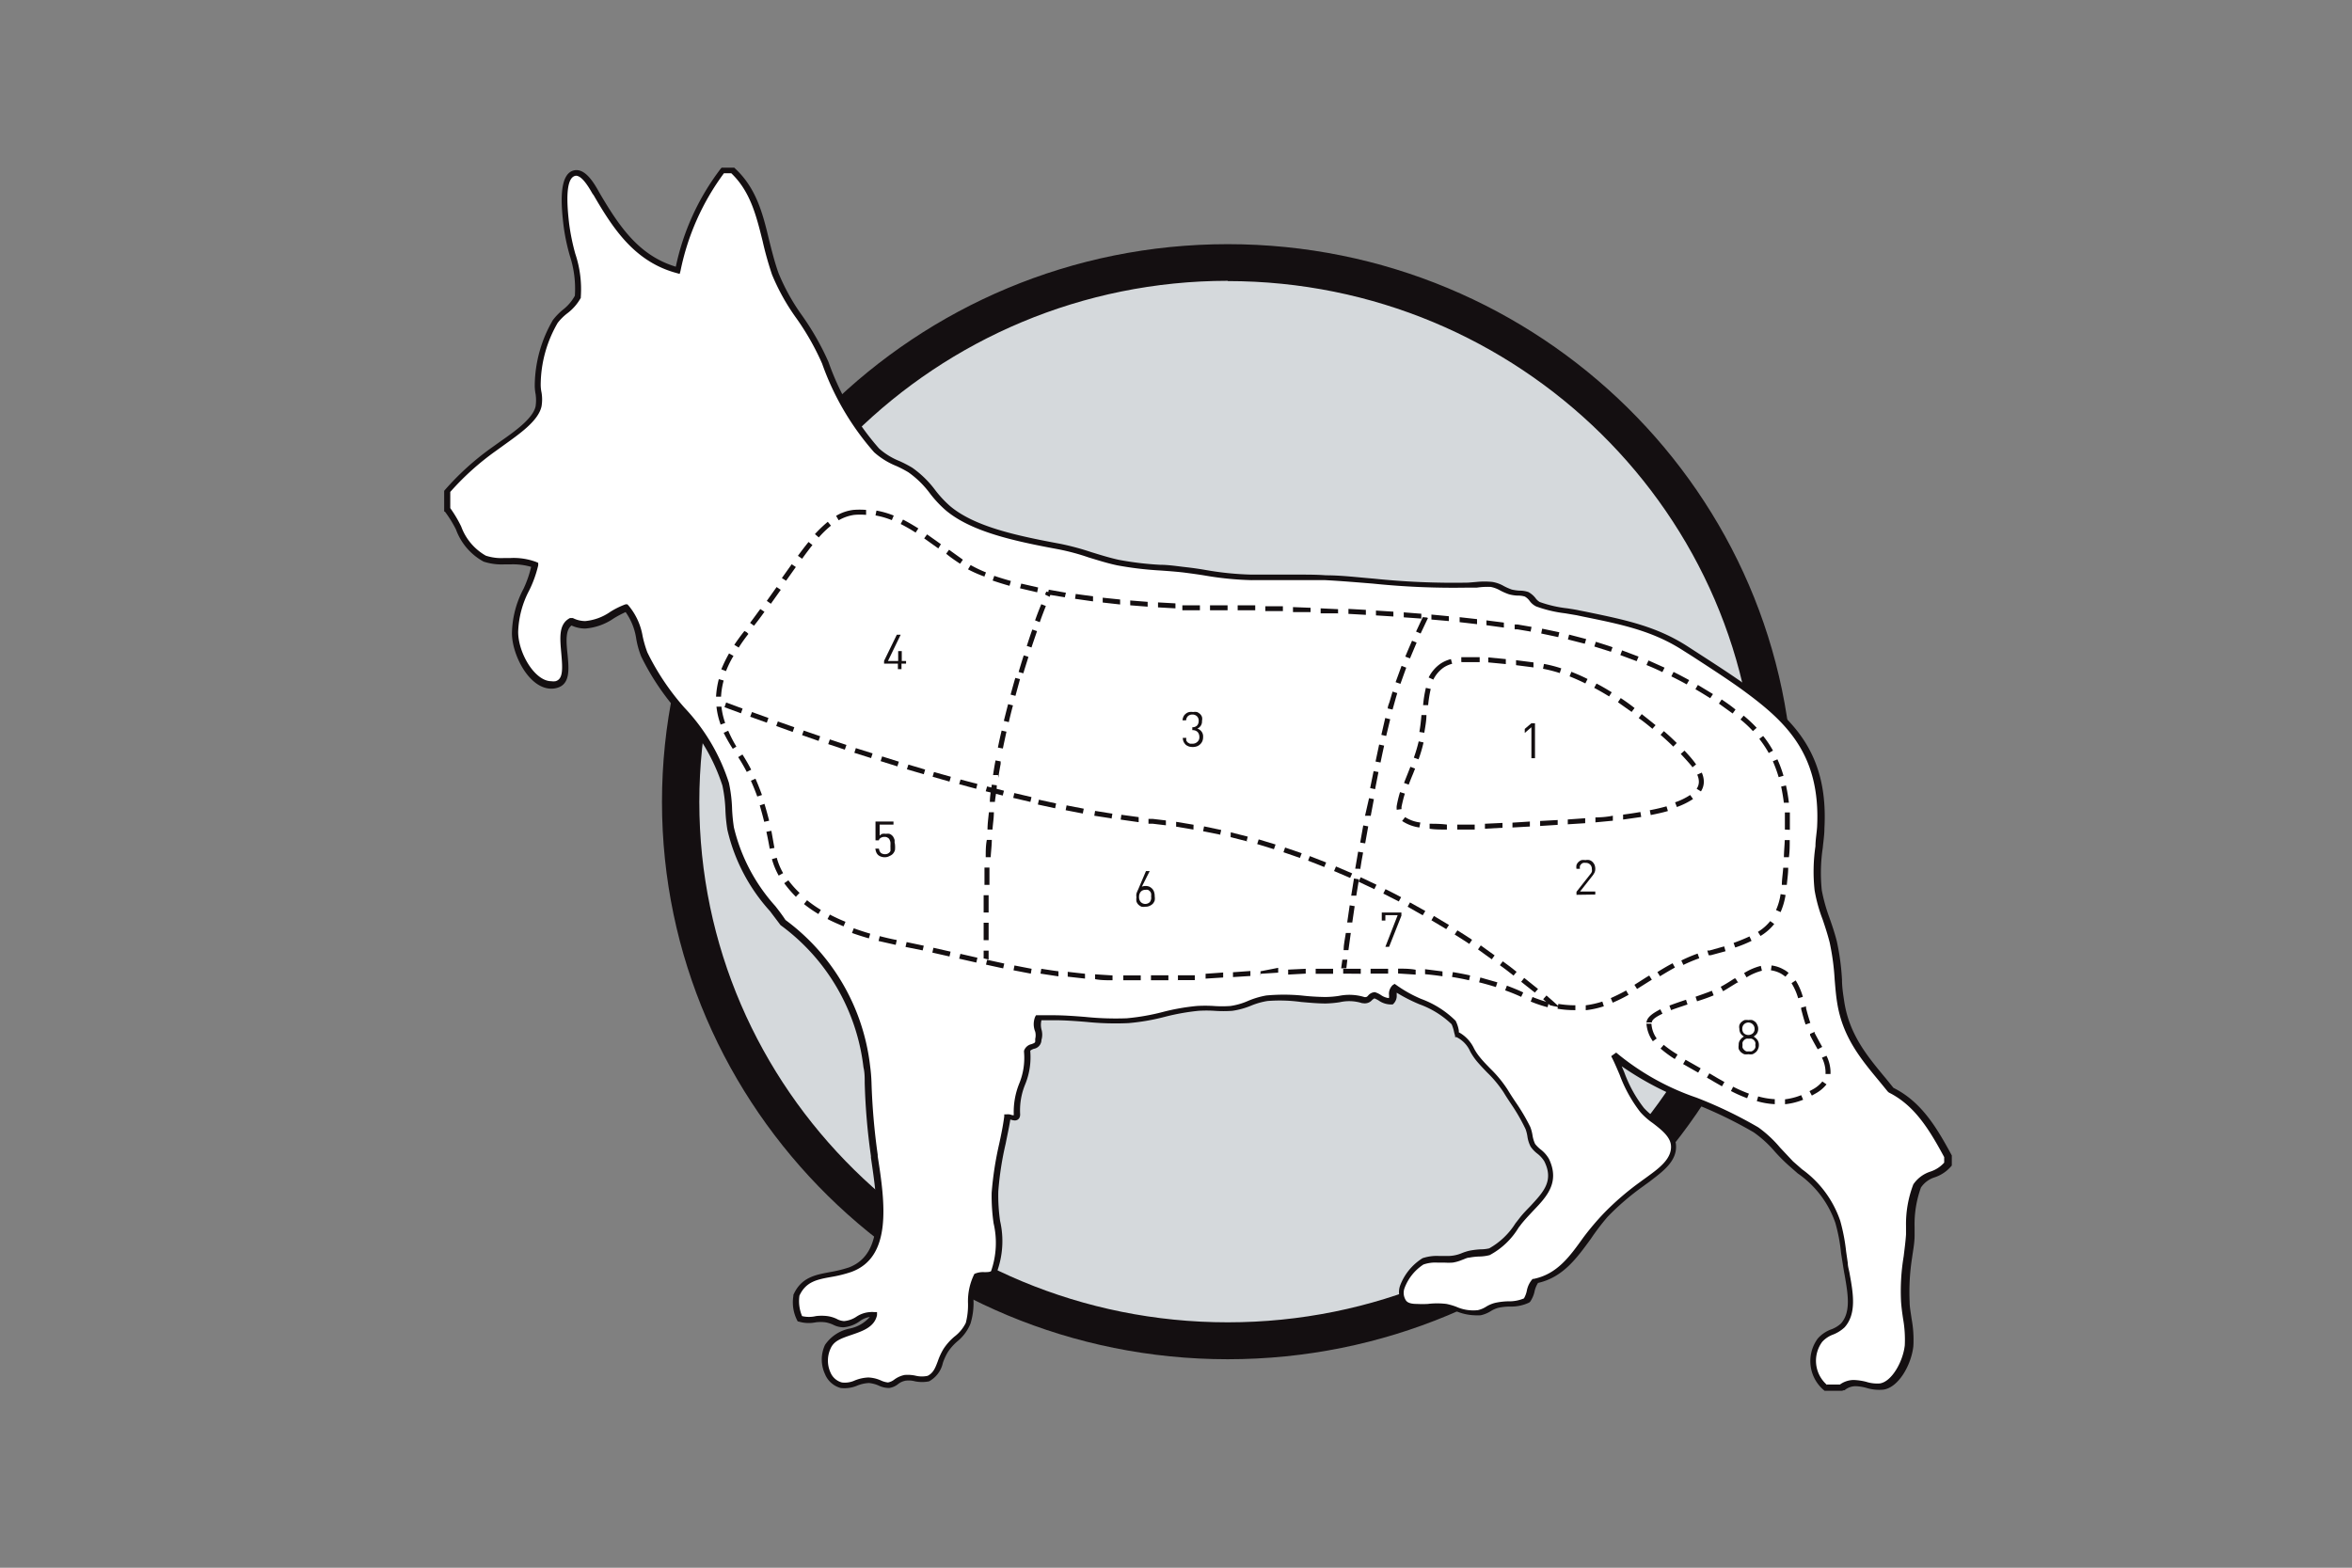 <svg id="Layer_1" data-name="Layer 1" xmlns="http://www.w3.org/2000/svg" xmlns:xlink="http://www.w3.org/1999/xlink" viewBox="0 0 170.08 113.39"><rect x="0" y="0" width="170.08" height="113.39" fill="#808080" stroke="none"/><defs><style>.cls-1{fill:none;clip-rule:evenodd;}.cls-2{fill:#d5d9dc;}.cls-2,.cls-4{fill-rule:evenodd;}.cls-3{fill:#140f11;}.cls-4{fill:#fff;}.cls-5{clip-path:url(#clip-path);}</style><clipPath id="clip-path"><path class="cls-1" d="M61.7,37.05c-2.68.34-4.47,4.55-7.73,8.7s-2,6.55-.54,8.83a17.92,17.92,0,0,1,2.44,7c.41,2.28,2.44,5.09,9.23,6.42s11.8,3.21,20.76,2.68S103.77,69,110.15,72s8.41-2,13.57-3.35,5.16-2.54,5.43-6.15.27-7.89-3.4-10.7a34.58,34.58,0,0,0-16-6.42,183.28,183.28,0,0,0-22.66-1.47c-7.06-.14-14.25-1.21-17.1-3S65,36.65,61.7,37.05Z"/></clipPath></defs><title>survival</title><path class="cls-2" d="M128.34,58c0,21.53-17.71,39-39.56,39S49.22,79.52,49.22,58,66.93,19,88.78,19,128.34,36.45,128.34,58Z"/><path class="cls-3" d="M88.78,98.31C66.22,98.31,47.87,80.22,47.87,58S66.22,17.66,88.78,17.66,129.69,35.75,129.69,58,111.34,98.31,88.78,98.31Zm0-78C67.71,20.33,50.57,37.22,50.57,58S67.71,95.64,88.78,95.64,127,78.75,127,58,109.85,20.33,88.78,20.33Z"/><path class="cls-4" d="M52.25,12.35H53c2.11,2,2.13,4.84,3.08,7.49.75,2.1,2.65,4,3.62,6.42a18.86,18.86,0,0,0,3.7,6.33A12.8,12.8,0,0,0,65.82,34c1.17.75,1.74,2,2.71,2.76,1.85,1.54,5,2.2,8,2.77,1.44.26,2.78.85,4.26,1.16s3.23.33,4.88.53a38.09,38.09,0,0,0,4.89.54c1.75,0,3.45-.1,5.24,0,3.43.17,6.9.67,10.32.53a14.92,14.92,0,0,1,1.72-.09,9.09,9.09,0,0,1,1.36.54c.38.12.9.06,1.17.18s.51.58.81.71a15.18,15.18,0,0,0,2.9.62c3.1.64,5.42,1.06,7.78,2.59,1.34.87,2.81,1.79,4.16,2.76,3,2.18,5.9,4.54,5.61,10.17a23.08,23.08,0,0,0-.18,4.55c.18,1.22.75,2.37,1.09,3.74.38,1.58.32,3,.54,4.38.44,2.76,2,4.38,3.62,6.33,2,1,3.11,2.87,4.16,4.81v.54c-.7.9-1.68.67-2.26,1.6a10.53,10.53,0,0,0-.55,3.57,31.85,31.85,0,0,0-.36,4.81,19.13,19.13,0,0,1,.27,3.22c-.13,1.22-1,2.79-2,2.94s-1.91-.69-2.89.09H132a2.55,2.55,0,0,1-.45-3.48c.4-.54,1.23-.62,1.63-1.07.95-1.08.44-2.8.18-4.46a22.12,22.12,0,0,0-.54-3c-.72-2.13-1.82-2.83-3.35-4.19A22.67,22.67,0,0,0,127,81.73c-3.36-2.09-7.73-2.92-10.32-5.44a19.08,19.08,0,0,0,2.08,4c.65.77,2.15,1.4,2.27,2.5.13,1.26-1.28,2.09-2.18,2.76a20.19,20.19,0,0,0-2.71,2.32c-1.6,1.8-2.46,4.21-5,4.73-.35.33-.33,1-.63,1.43-.67.36-1.42.17-2.17.35-.44.11-.8.46-1.27.54a5.59,5.59,0,0,1-2.35-.45c-1-.17-2.58.42-3.08-.27-.79-1.1.92-2.75,1.36-2.94a9.69,9.69,0,0,1,2.17-.18c.37,0,.8-.27,1.18-.36.54-.11,1.09-.06,1.45-.17.86-.28,1.67-1.49,2.35-2.32,1.1-1.35,2.75-2.31,1.81-4.28-.19-.4-.8-.75-1-1.07a11.75,11.75,0,0,1-.36-1.25A27,27,0,0,0,109,79a18.23,18.23,0,0,0-2-2.31c-.51-.62-.7-1.47-1.54-1.79a4,4,0,0,0-.27-.89c-1-1.19-3-1.54-4.25-2.5-.27.19-.08.81-.36,1-.55,0-.77-.32-1.18-.45-.36,0-.35.42-.81.35-.91-.38-1.74,0-2.72,0a38.61,38.61,0,0,0-4.25-.17c-.88.11-1.66.62-2.53.71s-1.61-.06-2.44,0c-1.69.13-3.34.78-5.07.89-2.15.13-4.15-.36-6.42-.18-.3.49.2,1.24,0,1.61,0,.57-.71.37-.82.8.22,2-.88,2.7-.72,4.64,0,.41-.5,0-.73.09-.24,1.68-.8,3.51-.9,5.44s.75,4.08-.09,5.8c-.22.29-.95.07-1.27.26-.62,1-.27,2.47-.63,3.48-.3.84-1.17,1.21-1.63,2s-.46,1.67-1.27,2c-.67.16-1.1-.17-1.72-.09s-.78.51-1.17.54-.91-.36-1.45-.36c-.76,0-1.32.51-2,.36a2,2,0,0,1-1-2.76c.59-1.23,3-1,3.34-2.33-.8-.17-1.26.61-2.08.63-.46,0-.76-.3-1.26-.36s-1.24.27-1.9,0a2.71,2.71,0,0,1-.28-1.69c.75-1.66,2.29-1.29,3.9-1.87,2.83-1,2.22-4.87,1.71-8.3a47.91,47.91,0,0,1-.45-5.26,10.7,10.7,0,0,0-.09-1.16,15.13,15.13,0,0,0-6.06-10.43c-1.62-2.17-3.27-3.91-3.8-6.78-.18-1-.09-2-.36-3.21-.85-3.62-4.47-6.07-5.88-9.36-.46-1.08-.39-2.33-1.27-3.3-1.2.41-2.39,1.79-4,1-1.43.72.44,4.12-1.09,4.54s-3-2-3-3.74c0-2.16,1.14-3.3,1.45-4.91-1.19-.51-2.6,0-3.62-.44-1.45-.57-1.82-2.47-2.72-3.57V35.53a19.86,19.86,0,0,1,3.35-3c1-.77,3-1.93,3.26-3.12a10.36,10.36,0,0,0-.09-1.6,9.1,9.1,0,0,1,1.26-4.55c.46-.66,1.24-1,1.63-1.78.2-1.89-.56-3.08-.81-5.18-.13-1-.43-3.6.63-3.74.67-.09,1.26,1,1.54,1.51,1.45,2.49,3,4.74,5.88,5.53A18.08,18.08,0,0,1,52.25,12.35Z"/><path class="cls-3" d="M133.21,100.59H132l-.06,0a2.75,2.75,0,0,1-.49-3.78,2.4,2.4,0,0,1,1-.67,2.13,2.13,0,0,0,.68-.42c.73-.83.5-2.13.26-3.51-.05-.25-.09-.51-.13-.77s-.09-.55-.13-.83a12.25,12.25,0,0,0-.41-2.16A7.2,7.2,0,0,0,130,84.87l-.65-.57a12.82,12.82,0,0,1-1-1,8.2,8.2,0,0,0-1.53-1.4,31.28,31.28,0,0,0-4.4-2.12,22.48,22.48,0,0,1-5.15-2.66l.18.42a9.44,9.44,0,0,0,1.43,2.6,5.3,5.3,0,0,0,.84.73c.65.5,1.38,1.07,1.47,1.89.13,1.23-1,2-1.9,2.7l-.36.26-.12.09a18.28,18.28,0,0,0-2.56,2.2,16.66,16.66,0,0,0-1.21,1.59c-1,1.37-2,2.78-3.82,3.19a1.81,1.81,0,0,0-.25.61,2.1,2.1,0,0,1-.32.75l-.07.06a3,3,0,0,1-1.38.29,4.09,4.09,0,0,0-.85.09,2,2,0,0,0-.53.23,2.28,2.28,0,0,1-.75.31,3.42,3.42,0,0,1-.45,0,3.72,3.72,0,0,1-1.33-.3,4.66,4.66,0,0,0-.65-.19,5.72,5.72,0,0,0-1.23,0,7.91,7.91,0,0,1-.83.06,1.38,1.38,0,0,1-1.16-.44,1.41,1.41,0,0,1-.18-1.26,4,4,0,0,1,1.63-2,3.25,3.25,0,0,1,1.17-.16h.51a2.66,2.66,0,0,0,1.15-.2,3.65,3.65,0,0,1,.56-.18,6.16,6.16,0,0,1,.81-.1,2.65,2.65,0,0,0,.62-.07,5.29,5.29,0,0,0,1.89-1.8l.35-.45c.23-.29.49-.55.74-.81.92-1,1.72-1.81,1-3.24a2.08,2.08,0,0,0-.5-.55,2.22,2.22,0,0,1-.48-.5,2.25,2.25,0,0,1-.24-.76,2.9,2.9,0,0,0-.13-.51,13.44,13.44,0,0,0-1-1.75c-.2-.3-.4-.6-.58-.9a8.41,8.41,0,0,0-1.2-1.45c-.25-.26-.52-.54-.77-.84a4.62,4.62,0,0,1-.45-.67,2.09,2.09,0,0,0-1-1.05l-.1,0,0-.11a2.33,2.33,0,0,1-.07-.25,2.73,2.73,0,0,0-.18-.57,6.58,6.58,0,0,0-2.32-1.44A11.83,11.83,0,0,1,101,71.8c0,.06,0,.13,0,.18a.8.8,0,0,1-.29.67l-.06,0h-.06a1.55,1.55,0,0,1-.9-.29,2.1,2.1,0,0,0-.3-.15s-.09.05-.16.11a.7.7,0,0,1-.66.24l-.06,0a3.08,3.08,0,0,0-1.64-.07,7.76,7.76,0,0,1-1,.09h0c-.6,0-1.21-.06-1.79-.11a11.3,11.3,0,0,0-2.43-.07,5.33,5.33,0,0,0-1.19.34,5.62,5.62,0,0,1-1.35.37,9.08,9.08,0,0,1-1.28,0,9.1,9.1,0,0,0-1.17,0,16.3,16.3,0,0,0-2.41.43,15.57,15.57,0,0,1-2.66.46,20.66,20.66,0,0,1-3.06-.09c-.75-.06-1.52-.12-2.31-.12-.32,0-.62,0-.91,0a1.4,1.4,0,0,0,0,.66,1.35,1.35,0,0,1,0,.77.66.66,0,0,1-.56.64c-.15.06-.22.1-.25.15a5.19,5.19,0,0,1-.37,2.43,4.93,4.93,0,0,0-.36,2.16c0,.33-.21.44-.39.44a1.14,1.14,0,0,1-.32-.07h0c-.09.57-.22,1.15-.34,1.76a22.44,22.44,0,0,0-.53,3.44,12.88,12.88,0,0,0,.13,2.14,6.49,6.49,0,0,1-.25,3.74,1,1,0,0,1-.87.3,1.37,1.37,0,0,0-.43,0,4.19,4.19,0,0,0-.37,1.88,5.08,5.08,0,0,1-.22,1.5A3.21,3.21,0,0,1,69.25,97a3.67,3.67,0,0,0-.7.78,4.09,4.09,0,0,0-.37.8,2,2,0,0,1-1,1.33l0,0a2.63,2.63,0,0,1-1,0,1.78,1.78,0,0,0-.69-.05,1.24,1.24,0,0,0-.55.25,1.33,1.33,0,0,1-.64.28,1.77,1.77,0,0,1-.75-.17,2.2,2.2,0,0,0-.72-.19h0a2.57,2.57,0,0,0-.87.2,2.35,2.35,0,0,1-1.17.16,1.7,1.7,0,0,1-1.13-1,2.5,2.5,0,0,1,0-2.12,2.83,2.83,0,0,1,1.79-1.18,2.6,2.6,0,0,0,1.45-.84,1.68,1.68,0,0,0-.69.28A2.34,2.34,0,0,1,61,96h0a1.67,1.67,0,0,1-.76-.19,2.43,2.43,0,0,0-.54-.17,2.9,2.9,0,0,0-.71,0,2.51,2.51,0,0,1-1.25-.06l-.05,0,0,0a2.86,2.86,0,0,1-.32-1.84l0-.08c.56-1.27,1.57-1.45,2.63-1.65a9.37,9.37,0,0,0,1.39-.34c2.63-1,2.07-4.67,1.59-7.94l0-.11a46.38,46.38,0,0,1-.45-5.29c0-.37,0-.78-.09-1.13a14.86,14.86,0,0,0-6-10.29l0,0c-.25-.34-.5-.66-.75-1a13.14,13.14,0,0,1-3.09-5.89,11.63,11.63,0,0,1-.14-1.35,10.23,10.23,0,0,0-.22-1.85,13.8,13.8,0,0,0-3.13-5.26,18.06,18.06,0,0,1-2.74-4.07A6.28,6.28,0,0,1,46,46.15a4.43,4.43,0,0,0-.76-1.88,7.9,7.9,0,0,0-.85.45,4.21,4.21,0,0,1-2.06.74,2.33,2.33,0,0,1-1-.22c-.46.34-.38,1.22-.29,2.08.1,1.06.21,2.16-.75,2.43a1.47,1.47,0,0,1-.42.06c-1.61,0-2.84-2.44-2.85-4a7.11,7.11,0,0,1,.84-3.23A8.18,8.18,0,0,0,38.41,41a4.72,4.72,0,0,0-1.49-.18h-.45a4.22,4.22,0,0,1-1.5-.2,4.34,4.34,0,0,1-2-2.33A8.55,8.55,0,0,0,32.17,37L32.12,37v-1.5l.05-.06a19.6,19.6,0,0,1,3.38-3.06l.63-.45c1-.7,2.36-1.65,2.55-2.54a3,3,0,0,0,0-.89,3.33,3.33,0,0,1-.06-.69,9.55,9.55,0,0,1,1.31-4.66,4.45,4.45,0,0,1,.74-.76,3.25,3.25,0,0,0,.85-1,7.64,7.64,0,0,0-.36-2.88,14.6,14.6,0,0,1-.46-2.2c-.13-1.15-.45-3.82.83-4,.76-.1,1.36.91,1.7,1.51l.06.11c1.44,2.45,2.85,4.55,5.53,5.36a17.65,17.65,0,0,1,3.24-7.08l.07-.08h.92l.06.06c1.53,1.42,2,3.25,2.46,5.19.2.79.4,1.6.68,2.38A15,15,0,0,0,58,22.82a19.26,19.26,0,0,1,1.91,3.36,19,19,0,0,0,3.66,6.26,5,5,0,0,0,1.48.91,8.79,8.79,0,0,1,.92.48,7.32,7.32,0,0,1,1.66,1.62,8,8,0,0,0,1.08,1.16c1.77,1.48,4.77,2.13,7.95,2.72a19,19,0,0,1,2.24.6c.65.2,1.32.41,2,.56a22.62,22.62,0,0,0,3,.36c.6,0,1.22.1,1.84.17s1,.13,1.47.21a22,22,0,0,0,3.28.33h.1l1.29,0,2,0c.73,0,1.37,0,2,.05,1.15,0,2.32.15,3.45.24a55.82,55.82,0,0,0,6.84.29l.6-.05a5.7,5.7,0,0,1,1.15,0,2.43,2.43,0,0,1,.83.3,4.26,4.26,0,0,0,.57.25,3.26,3.26,0,0,0,.57.08,1.93,1.93,0,0,1,.63.1,1.67,1.67,0,0,1,.51.43,1,1,0,0,0,.31.29,8.77,8.77,0,0,0,2,.46c.31.05.6.09.86.15l.46.09c2.86.59,5.12,1.05,7.39,2.52l.68.44c1.16.75,2.36,1.52,3.5,2.33,3.28,2.37,6,4.78,5.7,10.36,0,.48-.08,1-.12,1.43a12.21,12.21,0,0,0-.07,3.08,12.51,12.51,0,0,0,.56,2c.19.54.38,1.1.53,1.7a17.68,17.68,0,0,1,.37,2.75c0,.57.09,1.11.17,1.64.38,2.36,1.65,3.89,3,5.51l.55.68c2,1,3.1,2.81,4.22,4.89l0,0v.67l0,.06a2.69,2.69,0,0,1-1.23.85,1.88,1.88,0,0,0-1,.74,7.78,7.78,0,0,0-.46,2.83l0,.64c0,.54-.11,1.08-.18,1.6a16,16,0,0,0-.18,3.18c0,.42.09.83.14,1.23a8.29,8.29,0,0,1,.13,2c-.15,1.36-1.08,3-2.18,3.14a3.16,3.16,0,0,1-1.19-.12,3.34,3.34,0,0,0-.79-.13,1.24,1.24,0,0,0-.81.29l-.06,0Zm-1.09-.45h.93a1.73,1.73,0,0,1,1-.33,4.34,4.34,0,0,1,.89.13,2.6,2.6,0,0,0,1,.12c.86-.13,1.67-1.58,1.8-2.75a8.56,8.56,0,0,0-.12-1.91c-.06-.4-.12-.82-.15-1.26a15.27,15.27,0,0,1,.19-3.27c.06-.51.13-1,.17-1.58l0-.63a8,8,0,0,1,.53-3,2.37,2.37,0,0,1,1.23-.92,2.28,2.28,0,0,0,1-.65v-.4c-1.08-2-2.14-3.74-4-4.67l-.08-.07-.58-.71c-1.38-1.66-2.69-3.24-3.08-5.72-.09-.55-.13-1.09-.18-1.67a17.51,17.51,0,0,0-.36-2.68c-.15-.59-.33-1.14-.51-1.67a11,11,0,0,1-.58-2.1,12.6,12.6,0,0,1,.06-3.19c0-.46.09-.94.12-1.4.27-5.36-2.34-7.69-5.52-10-1.12-.8-2.32-1.57-3.47-2.32l-.68-.43c-2.21-1.43-4.43-1.89-7.24-2.46l-.47-.1-.83-.14a9.28,9.28,0,0,1-2.11-.5,1.29,1.29,0,0,1-.47-.4,1.08,1.08,0,0,0-.34-.31,1.48,1.48,0,0,0-.48-.07,2.73,2.73,0,0,1-.68-.1,4.24,4.24,0,0,1-.64-.28,2.21,2.21,0,0,0-.67-.25,5.56,5.56,0,0,0-1,.05l-.63,0a56.71,56.71,0,0,1-6.9-.29c-1.13-.09-2.29-.19-3.44-.25-.59,0-1.23,0-2,0s-1.33,0-2,0l-1.28,0H90.5a22.77,22.77,0,0,1-3.35-.33c-.48-.08-1-.15-1.46-.21s-1.22-.12-1.82-.16a24.65,24.65,0,0,1-3.08-.37c-.71-.15-1.4-.37-2.06-.57a16.16,16.16,0,0,0-2.19-.59c-3.24-.6-6.3-1.27-8.15-2.82a8.21,8.21,0,0,1-1.14-1.22,6.87,6.87,0,0,0-1.56-1.53,8.56,8.56,0,0,0-.86-.45,5.47,5.47,0,0,1-1.62-1,19.52,19.52,0,0,1-3.76-6.41,18.51,18.51,0,0,0-1.86-3.28,15.52,15.52,0,0,1-1.76-3.15,24.32,24.32,0,0,1-.68-2.42c-.46-1.85-.89-3.6-2.27-4.92h-.53a17.79,17.79,0,0,0-3.14,7.06l-.06.22-.22-.06c-3-.81-4.55-3.13-6-5.63L42.84,14c-.24-.42-.74-1.29-1.19-1.29-.61.07-.76,1.25-.49,3.5a15.77,15.77,0,0,0,.44,2.14A8.06,8.06,0,0,1,42,21.47l0,.07a3.56,3.56,0,0,1-1,1.14,3.86,3.86,0,0,0-.67.67,9,9,0,0,0-1.23,4.44,2.7,2.7,0,0,0,.06.6,3,3,0,0,1,0,1c-.23,1.06-1.61,2-2.73,2.81l-.61.44a19.35,19.35,0,0,0-3.26,2.94v1.17a9.15,9.15,0,0,1,.79,1.33,4,4,0,0,0,1.78,2.11,3.6,3.6,0,0,0,1.33.17h.45a4.69,4.69,0,0,1,1.85.28l.16.07,0,.18a8.32,8.32,0,0,1-.65,1.81,6.88,6.88,0,0,0-.8,3c0,1.53,1.2,3.57,2.4,3.57a1,1,0,0,0,.3,0c.55-.15.52-.87.42-2s-.21-2.14.63-2.57l.1,0,.1,0a2,2,0,0,0,.9.22,3.77,3.77,0,0,0,1.83-.68,6,6,0,0,1,1.08-.53l.14,0,.1.11a4.65,4.65,0,0,1,1,2.19,8.37,8.37,0,0,0,.34,1.17,17.83,17.83,0,0,0,2.68,4,14.19,14.19,0,0,1,3.22,5.44,10.33,10.33,0,0,1,.23,1.92,12.71,12.71,0,0,0,.13,1.3,13,13,0,0,0,3,5.7c.24.31.49.63.73,1a15.28,15.28,0,0,1,6.12,10.56,11.74,11.74,0,0,1,.1,1.18,47.77,47.77,0,0,0,.45,5.24v.11C64,87,64.53,90.93,61.55,92a9.3,9.3,0,0,1-1.45.36c-1,.18-1.82.33-2.29,1.35A2.79,2.79,0,0,0,58,95.19a2.16,2.16,0,0,0,1,0,3.28,3.28,0,0,1,.83,0,2.31,2.31,0,0,1,.67.2,1.24,1.24,0,0,0,.54.16,1.9,1.9,0,0,0,.88-.31,2,2,0,0,1,1-.34,1.27,1.27,0,0,1,.28,0l.22,0,0,.22c-.18.85-1,1.14-1.82,1.42s-1.3.45-1.54,1a2.08,2.08,0,0,0,0,1.74,1.24,1.24,0,0,0,.82.71,1.71,1.71,0,0,0,.92-.14,2.88,2.88,0,0,1,1-.22,2.48,2.48,0,0,1,.89.21,1.61,1.61,0,0,0,.52.15,1.05,1.05,0,0,0,.46-.21,1.89,1.89,0,0,1,.73-.33,2.59,2.59,0,0,1,.85.06,1.94,1.94,0,0,0,.83,0c.42-.21.56-.59.74-1.07a4.61,4.61,0,0,1,.41-.88,4.13,4.13,0,0,1,.78-.88,2.79,2.79,0,0,0,.83-1A5.15,5.15,0,0,0,70,94.28a4.4,4.4,0,0,1,.46-2.14l0,0,0,0a1.5,1.5,0,0,1,.71-.13c.18,0,.44,0,.5-.08a6.2,6.2,0,0,0,.18-3.45,13.79,13.79,0,0,1-.14-2.22,24.28,24.28,0,0,1,.54-3.51c.15-.68.28-1.32.37-2l0-.15.15,0a.82.82,0,0,1,.43.06l.11,0a5.46,5.46,0,0,1,.39-2.28,4.88,4.88,0,0,0,.35-2.29V76a.73.73,0,0,1,.54-.48c.25-.09.28-.12.27-.26v-.06l0-.06a1.1,1.1,0,0,0,0-.52,1.42,1.42,0,0,1,0-1.09l.06-.1h.12c.35,0,.7,0,1.08,0,.81,0,1.59.06,2.35.12a21.4,21.4,0,0,0,3,.1,15.94,15.94,0,0,0,2.59-.45,15.69,15.69,0,0,1,2.48-.44,9.93,9.93,0,0,1,1.22,0,8.28,8.28,0,0,0,1.22,0,4.86,4.86,0,0,0,1.23-.35A6,6,0,0,1,91.57,72,13.75,13.75,0,0,1,94.1,72a17.09,17.09,0,0,0,1.72.11,6.74,6.74,0,0,0,1-.08,3.74,3.74,0,0,1,1.86.09c.11,0,.16,0,.26-.12a.67.67,0,0,1,.48-.24h0l0,0a1.64,1.64,0,0,1,.44.21,1.24,1.24,0,0,0,.58.22,1.25,1.25,0,0,0,0-.29.86.86,0,0,1,.27-.65l.14-.09.13.09a9.26,9.26,0,0,0,1.79,1,6.93,6.93,0,0,1,2.49,1.58l0,0a2.4,2.4,0,0,1,.23.7.65.65,0,0,1,0,.13,2.6,2.6,0,0,1,1.11,1.19,3.82,3.82,0,0,0,.41.61c.24.3.5.56.75.82a8.79,8.79,0,0,1,1.26,1.53c.18.3.37.59.57.89a14.12,14.12,0,0,1,1.07,1.81,2.94,2.94,0,0,1,.16.6,2.22,2.22,0,0,0,.19.63,2.37,2.37,0,0,0,.39.39,2.32,2.32,0,0,1,.61.69c.81,1.7-.17,2.74-1.12,3.73-.24.26-.49.52-.72.79s-.22.29-.35.44a5.42,5.42,0,0,1-2.1,2,3.22,3.22,0,0,1-.73.1,4.53,4.53,0,0,0-.74.08c-.16,0-.33.1-.51.16a2.86,2.86,0,0,1-.69.2,4.45,4.45,0,0,1-.61,0h-.51a2.61,2.61,0,0,0-1,.14,3.5,3.5,0,0,0-1.37,1.72,1,1,0,0,0,.11.88c.12.17.37.25.79.25a7.61,7.61,0,0,0,.79,0,5.61,5.61,0,0,1,1.35,0,4.56,4.56,0,0,1,.72.21,3,3,0,0,0,1.55.24,1.9,1.9,0,0,0,.61-.26,2.35,2.35,0,0,1,.65-.27,5,5,0,0,1,.93-.11,2.72,2.72,0,0,0,1.14-.21,1.82,1.82,0,0,0,.21-.56,1.75,1.75,0,0,1,.42-.85l0,0h.07c1.72-.35,2.63-1.65,3.6-3A19.2,19.2,0,0,1,116,87.73a19.91,19.91,0,0,1,2.63-2.26l.12-.09.36-.26c.85-.62,1.82-1.32,1.72-2.3-.07-.62-.69-1.11-1.3-1.58a5.15,5.15,0,0,1-.91-.8,10.09,10.09,0,0,1-1.5-2.71c-.19-.44-.38-.9-.61-1.34l.36-.26a18.29,18.29,0,0,0,5.81,3.26,31.16,31.16,0,0,1,4.47,2.15A8.65,8.65,0,0,1,128.72,83c.31.33.62.66.94,1l.65.57a7.62,7.62,0,0,1,2.76,3.72,13.53,13.53,0,0,1,.43,2.24l.12.83c0,.25.09.5.13.75.26,1.43.52,2.9-.36,3.89a2.6,2.6,0,0,1-.82.52,2,2,0,0,0-.8.53,2.31,2.31,0,0,0,.35,3.12Z"/><path class="cls-3" d="M128.33,79.86a5.54,5.54,0,0,1-1.29-.22l.1-.34a5.46,5.46,0,0,0,1.2.2v.36Zm.75,0,0-.35a4.69,4.69,0,0,0,1.17-.3l.14.33a4.65,4.65,0,0,1-1.27.32Zm-2.74-.43a9.61,9.61,0,0,1-1.17-.52l.16-.31a10.75,10.75,0,0,0,1.14.5l-.13.33Zm4.68-.19-.17-.32.24-.13a2.28,2.28,0,0,0,.69-.57l.3.21a2.66,2.66,0,0,1-.81.67l-.25.14Zm-6.5-.67-.49-.28-.6-.35.18-.31.61.36.48.27-.18.31Zm7.85-.89-.36,0V77.5a2.43,2.43,0,0,0-.26-1l.33-.14a2.73,2.73,0,0,1,.29,1.13v.16Zm-9.57-.1-1.09-.62.18-.31,1.09.62-.18.31Zm-1.72-1a8.51,8.51,0,0,1-1-.74l.23-.27a7.69,7.69,0,0,0,1,.7l-.19.31Zm10.36-.69-.19-.34c-.12-.22-.25-.45-.36-.68l0-.09.33-.15,0,.08.36.67.19.34-.32.17Zm-11.93-.6a2.48,2.48,0,0,1-.45-1.25l.36,0a2.05,2.05,0,0,0,.38,1.07l-.29.21Zm11.06-1.19c-.13-.36-.22-.74-.32-1.1l0-.12.35-.09,0,.12c.09.36.19.72.31,1.07l-.34.12ZM119.06,74v0c0-.45.55-.76,1-1l.16.32c-.64.3-.77.5-.77.63l-.36,0Zm1.78-.94-.12-.33c.37-.14.78-.28,1.2-.42l.11.34c-.41.14-.82.27-1.19.41Zm1.88-.64-.11-.33c.34-.12.78-.27,1.18-.43l.13.33c-.4.17-.85.32-1.2.43Zm7.31-.22a4.35,4.35,0,0,0-.48-1.09l.3-.2a4.6,4.6,0,0,1,.52,1.19l-.34.1Zm-5.43-.51-.17-.32.15-.08c.3-.17.58-.35.84-.52l.08,0,.19.3-.07,0-.86.53-.16.09Zm1.7-1-.18-.31a4.22,4.22,0,0,1,1.21-.52l.08.35a3.94,3.94,0,0,0-1.11.48Zm2.81-.05a3.62,3.62,0,0,0-.32-.22,2.16,2.16,0,0,0-.73-.24l.05-.35a2.3,2.3,0,0,1,.85.28,1.7,1.7,0,0,1,.38.26l-.23.27Z"/><path class="cls-3" d="M105.38,60v-.36l1.26,0v.36l-1.27,0Zm-.73,0c-.48,0-.9,0-1.27-.06l0-.36c.36,0,.77,0,1.25.06V60Zm2.73-.06,0-.36,1.27-.06,0,.35-1.27.07Zm-4.74-.09a3,3,0,0,1-1.25-.47l.22-.28a2.6,2.6,0,0,0,1.1.39l-.07.36Zm6.73,0,0-.35,1.26-.08,0,.36-1.26.07Zm2-.11,0-.36,1.27-.07,0,.35-1.26.08Zm2-.12,0-.35,1.26-.09,0,.36-1.27.08Zm2-.14,0-.36q.66,0,1.26-.12l0,.36-1.27.12Zm2-.21,0-.35c.44-.06.86-.12,1.25-.19l.06.36-1.26.18Zm2-.32-.07-.35c.44-.08.85-.18,1.21-.28l.1.34c-.37.11-.79.2-1.24.29ZM101,58.59v-.05a1.13,1.13,0,0,1,0-.25,8.74,8.74,0,0,1,.24-1l.35.11c-.1.31-.17.62-.24.94a1.1,1.1,0,0,0,0,.18l-.36.05Zm20.26-.22-.13-.34a4.82,4.82,0,0,0,1.09-.53l.21.29a5.54,5.54,0,0,1-1.17.58ZM123,57.24l-.31-.19a.9.9,0,0,0,.16-.51,1.26,1.26,0,0,0-.12-.51l.33-.15a1.65,1.65,0,0,1,.15.66,1.3,1.3,0,0,1-.21.7Zm-21.13-.49-.34-.12c.1-.27.21-.53.31-.79l.15-.38.34.13-.15.38c-.11.26-.21.51-.31.78Zm20.5-1.29c-.24-.29-.52-.6-.83-.93l.27-.24c.31.33.6.65.84,1l-.28.22Zm-19.79-.54-.34-.12a11.2,11.2,0,0,0,.35-1.18l.35.08a9.86,9.86,0,0,1-.36,1.22ZM121,54c-.29-.29-.6-.57-.92-.85l.24-.27c.33.28.64.57.93.86L121,54Zm-18-1-.36-.06c.07-.39.11-.77.15-1.22l.36,0c0,.39-.08.82-.15,1.25Zm16.5-.28c-.31-.26-.64-.53-1-.78l.22-.29c.34.27.67.53,1,.8l-.24.27ZM118,51.5c-.34-.24-.68-.48-1-.71l.2-.3q.52.34,1,.72l-.22.29ZM103.27,51l-.36,0a8.3,8.3,0,0,1,.2-1.25l.35.08a8.91,8.91,0,0,0-.19,1.21Zm13.09-.63c-.36-.22-.72-.43-1.08-.62l.17-.31c.37.19.74.41,1.1.63l-.19.3Zm-1.72-.94c-.38-.19-.77-.36-1.14-.51l.13-.33c.38.15.78.32,1.17.52l-.16.32Zm-11-.28-.33-.15a2.67,2.67,0,0,1,.86-1,2.47,2.47,0,0,1,.75-.33l.09.34a2,2,0,0,0-.63.28,2.35,2.35,0,0,0-.74.88Zm9.15-.47a10.26,10.26,0,0,0-1.21-.31l.07-.35a9.2,9.2,0,0,1,1.25.32l-.11.34Zm-1.91-.41-1.25-.16,0-.36,1.26.16,0,.36Zm-2-.24-1.26-.12,0-.36,1.27.12,0,.36Zm-3.21-.15,0-.35q.35,0,.75,0H107v.36l-.55,0q-.39,0-.69,0Z"/><g class="cls-5"><path class="cls-3" d="M113.94,74.46c-.28-.28-.58-.58-.89-.87l.25-.26c.32.3.62.59.9.89l-.26.24Zm-1.41-1.36-.94-.83.24-.27c.32.28.64.56.94.84l-.24.26ZM111,71.8l-1-.79.22-.28c.34.27.67.53,1,.8l-.24.27Zm-1.54-1.23c-.32-.26-.66-.51-1-.76l.21-.28c.35.25.69.5,1,.76l-.23.28Zm-1.58-1.18-1-.72.2-.29,1,.72-.21.29Zm-1.63-1.12c-.35-.23-.7-.46-1.06-.68l.2-.3c.36.22.71.45,1.06.68l-.2.3Zm-1.67-1.07-1.07-.64.18-.31,1.09.65-.2.3Zm-1.7-1-1.09-.62.17-.31,1.11.62-.19.31Zm-1.73-1-1.12-.57.16-.32c.38.19.76.38,1.13.58l-.17.31Zm-1.77-.89-1.14-.54.16-.32,1.14.54-.16.32Zm-1.79-.83L96.47,63l.14-.33,1.17.5-.15.33Zm-1.83-.77c-.38-.16-.78-.31-1.17-.46l.13-.33,1.18.46-.14.33ZM94,62.05l-1.19-.41.12-.34,1.2.41-.13.34Zm-1.88-.63-1.21-.37.11-.34,1.22.37-.12.34Zm-1.9-.56-1.23-.31L89,60.2l1.23.31-.09.35Zm-1.93-.48L87,60.12l.07-.35,1.24.26-.08.35ZM86.3,60l-1.25-.21,0-.35,1.26.21L86.3,60Zm-2-.31-.93-.11-.32,0,0-.35.32,0,.94.11,0,.35Zm-2-.23-1.26-.18.05-.35,1.25.17,0,.36Zm-2-.28L79.13,59l.06-.35,1.25.2-.06.36Zm-2-.34-1.24-.24.07-.35,1.24.24-.07.35Zm-2-.38-1.25-.27.08-.35,1.24.27-.07.35ZM74.51,58l-1.24-.29.08-.35,1.24.29-.08.35Zm-2-.46-1.23-.31.1-.35,1.22.31-.09.35Zm-1.92-.49-1.23-.33.1-.34,1.22.32-.09.35Zm-1.93-.52-1.22-.35.1-.34,1.22.34-.1.35ZM66.8,56l-1.22-.36.11-.34,1.21.36-.1.34Zm-1.91-.57-1.21-.38.11-.34,1.21.38-.11.34Zm-1.9-.6-1.21-.38.11-.34,1.21.38-.11.34Zm-1.9-.61-1.2-.4.12-.34,1.2.4-.12.34Zm-1.89-.63L58,53.17l.12-.33,1.19.41-.12.34Zm-1.88-.65-1.19-.43.12-.33,1.19.42-.12.34Zm-1.87-.67-1.2-.43.13-.34,1.19.43-.12.34Zm-1.87-.68-1.19-.44.12-.34,1.19.44-.12.34Zm-1.87-.69-1.19-.43.11-.34c.23.07.64.22,1.2.43l-.12.34Z"/><path class="cls-3" d="M71.3,73.75a8.62,8.62,0,0,1-.13-1l.36,0a8,8,0,0,0,.12,1l-.35.08ZM71.13,72c0-.38,0-.8,0-1.25h.36c0,.45,0,.87,0,1.24l-.36,0Zm0-2V68.76h.36V70Zm.36-2h-.36c0-.41,0-.83,0-1.26h.36c0,.43,0,.84,0,1.25Zm0-2h-.36l0-1.25h.36l0,1.25Zm.06-2-.36,0c0-.41,0-.83,0-1.25l.36,0c0,.42,0,.83,0,1.25Zm.09-2-.36,0c0-.42,0-.84.08-1.25l.36,0c0,.41-.06.83-.08,1.25Zm.13-2-.36,0c0-.43.06-.84.1-1.25l.36,0c0,.41-.07.82-.1,1.24Zm.17-2-.36,0c0-.44.09-.85.14-1.25l.36.05c0,.39-.1.8-.14,1.23Zm.23-1.94-.36,0c.06-.38.11-.73.18-1.06L72,55l.36.07,0,.18c-.06.32-.12.67-.17,1Zm.35-1.92-.36-.07q.12-.6.27-1.23l.35.08c-.09.42-.18.83-.26,1.22Zm.43-1.91-.36-.09c.1-.39.2-.8.31-1.21l.35.09c-.11.41-.21.81-.3,1.21Zm.48-1.9-.35-.09c.11-.4.22-.81.34-1.21l.34.09-.33,1.21ZM74,48.7l-.34-.1c.12-.4.24-.8.37-1.2l.34.11c-.12.39-.25.79-.37,1.19Zm.59-1.87-.34-.11c.13-.4.26-.8.4-1.19l.34.12c-.13.39-.27.78-.4,1.18ZM75.19,45l-.34-.13q.21-.6.45-1.17l.33.13c-.15.38-.3.77-.44,1.17Zm.72-1.83L75.57,43c.17-.4.34-.79.52-1.15l.32.15c-.17.36-.34.74-.5,1.13Zm.82-1.77-.33-.16c.21-.4.42-.78.62-1.11l.31.19c-.2.32-.4.69-.6,1.08Zm1-1.67-.3-.21a5.67,5.67,0,0,1,.86-1l.24.26a5.44,5.44,0,0,0-.8.92Z"/><path class="cls-3" d="M97.17,72.25l-.36,0c0-.28,0-.57.06-.89l.36,0c0,.31,0,.6-.06.88Zm.12-1.59-.36,0c0-.39.09-.81.14-1.25l.36,0c-.05.44-.1.85-.14,1.24Zm.22-1.94-.35,0c0-.4.1-.82.16-1.24l.36,0c-.06.42-.12.83-.17,1.24Zm.27-2-.36,0,.18-1.24.36.06c-.06.41-.12.83-.18,1.23Zm.29-1.94-.36,0c.07-.41.13-.83.2-1.24l.36.06c-.07.41-.14.82-.2,1.23Zm.32-1.94L98,62.83l.21-1.23.36.06q-.12.62-.21,1.23ZM98.72,61l-.36-.06c.08-.42.15-.83.22-1.24l.36.07c-.07.4-.15.81-.22,1.23ZM99.07,59,98.71,59,99,57.73l.35.07c-.07.4-.15.81-.23,1.22Zm.37-1.92L99.08,57c.09-.42.17-.83.25-1.23l.35.07q-.12.6-.24,1.23Zm.39-1.93-.36-.07c.09-.43.18-.84.26-1.23l.36.08c-.09.39-.17.8-.26,1.22Zm.41-1.92-.35-.08c.1-.44.19-.84.28-1.22l.36.09c-.09.37-.19.77-.29,1.21Zm.46-1.91-.35-.08c0-.17.09-.33.13-.47s.14-.5.22-.75l.34.11c-.07.25-.15.49-.21.73s-.09.3-.13.46Zm.57-1.86-.35-.12c.14-.39.28-.78.43-1.18l.34.13q-.22.59-.42,1.17Zm.69-1.84-.34-.13c.16-.38.32-.77.49-1.15l.33.14q-.25.57-.48,1.14Zm.77-1.8-.33-.14.53-1.14.33.16c-.18.37-.35.75-.53,1.12Zm.85-1.77-.33-.15c.19-.38.38-.76.57-1.12l.32.16-.56,1.11Zm.9-1.74-.32-.17c.21-.38.41-.75.61-1.1l.32.18-.61,1.09Zm1-1.71-.31-.18c.23-.39.45-.75.66-1.07l.31.19c-.21.32-.43.67-.66,1.06Z"/></g><path class="cls-3" d="M110.74,54.84V52.6l-.48.41v-.29l.48-.41H111v2.53Z"/><path class="cls-3" d="M114,64.72V64.5l1-1.27a.58.58,0,0,0,.11-.18.41.41,0,0,0,0-.19.42.42,0,0,0-.45-.45.5.5,0,0,0-.17,0,.39.39,0,0,0-.14.08.71.71,0,0,0-.1.14.66.66,0,0,0,0,.21H114a.76.76,0,0,1,0-.27.55.55,0,0,1,.14-.22.64.64,0,0,1,.22-.14.93.93,0,0,1,.29,0,.68.68,0,0,1,.29,0,.54.54,0,0,1,.22.13.71.71,0,0,1,.15.22.82.82,0,0,1,.05.28.67.67,0,0,1-.05.26,1.48,1.48,0,0,1-.16.25l-.89,1.13h1.1v.22Z"/><path class="cls-3" d="M87,53.31a.75.75,0,0,1-.06.31.69.69,0,0,1-.39.36.94.94,0,0,1-.3.05A1.26,1.26,0,0,1,86,54a.9.9,0,0,1-.24-.12.83.83,0,0,1-.16-.21.73.73,0,0,1-.07-.3h.26a.42.42,0,0,0,0,.2.53.53,0,0,0,.11.14l.15.08.18,0a.48.48,0,0,0,.35-.13.43.43,0,0,0,.15-.36.53.53,0,0,0-.13-.36.51.51,0,0,0-.38-.13h0V52.6h0a.47.47,0,0,0,.35-.13.49.49,0,0,0,.11-.33.44.44,0,0,0-.13-.34.47.47,0,0,0-.32-.12.48.48,0,0,0-.32.11.47.47,0,0,0-.14.31h-.26a.77.77,0,0,1,.07-.27.53.53,0,0,1,.16-.2A.54.54,0,0,1,86,51.5a.8.8,0,0,1,.27,0,.88.88,0,0,1,.29,0,.83.83,0,0,1,.22.14.55.55,0,0,1,.14.22.61.61,0,0,1,0,.28.56.56,0,0,1-.34.56A.58.58,0,0,1,87,53.31Z"/><path class="cls-3" d="M65.19,48v.4h-.26V48h-1V47.8l.92-1.89h.28l-.92,1.9h.74v-.72h.26v.72h.31V48Z"/><path class="cls-3" d="M64.72,61.1a2.22,2.22,0,0,1,0,.37.65.65,0,0,1-.17.3.64.64,0,0,1-.22.14A.65.65,0,0,1,64,62a.75.75,0,0,1-.31-.05.57.57,0,0,1-.21-.13.62.62,0,0,1-.12-.19,1,1,0,0,1-.06-.25h.26a.52.52,0,0,0,.13.3.46.46,0,0,0,.31.1.41.41,0,0,0,.31-.12.28.28,0,0,0,.08-.11.5.5,0,0,0,0-.13.59.59,0,0,0,0-.14v-.13a1.69,1.69,0,0,0,0-.23.68.68,0,0,0-.07-.2.27.27,0,0,0-.13-.13.34.34,0,0,0-.22-.06.51.51,0,0,0-.28.07.31.31,0,0,0-.14.18h-.24V59.42h1.3v.22H63.61v.8a.53.53,0,0,1,.19-.13.77.77,0,0,1,.27,0,.66.66,0,0,1,.25,0,.52.52,0,0,1,.19.12.42.42,0,0,1,.11.15.87.87,0,0,1,.07.17.88.88,0,0,1,0,.17A1.15,1.15,0,0,1,64.72,61.1Z"/><path class="cls-3" d="M83.5,64.83a.94.94,0,0,1,0,.3.72.72,0,0,1-.14.24.76.76,0,0,1-.23.15.65.65,0,0,1-.29.06.93.93,0,0,1-.29,0,.76.76,0,0,1-.23-.15.59.59,0,0,1-.14-.23.94.94,0,0,1,0-.3.84.84,0,0,1,0-.27,2.24,2.24,0,0,1,.12-.29L82.87,63h.27l-.57,1.13a.75.75,0,0,1,.54,0,.8.8,0,0,1,.21.15.61.61,0,0,1,.13.22A.93.93,0,0,1,83.5,64.83Zm-.26,0a.69.69,0,0,0,0-.2.35.35,0,0,0-.08-.16.58.58,0,0,0-.15-.11.53.53,0,0,0-.19,0,.42.42,0,0,0-.33.14.55.55,0,0,0-.12.37.53.53,0,0,0,.12.37.46.46,0,0,0,.66,0A.53.53,0,0,0,83.24,64.84Z"/><path class="cls-3" d="M100.45,68.48h-.27l.89-2.29h-.89v.39h-.26V66h1.42v.23Z"/><path class="cls-3" d="M127.19,75.58a.65.65,0,0,1-.06.29.63.63,0,0,1-.16.23,1,1,0,0,1-.24.15.94.94,0,0,1-.3,0,1,1,0,0,1-.3,0,1,1,0,0,1-.24-.15.79.79,0,0,1-.16-.23.84.84,0,0,1,0-.29.56.56,0,0,1,.11-.37.78.78,0,0,1,.27-.24.73.73,0,0,1-.24-.22.64.64,0,0,1-.09-.34.59.59,0,0,1,0-.27.54.54,0,0,1,.15-.22.83.83,0,0,1,.22-.14.87.87,0,0,1,.28,0,.82.82,0,0,1,.28,0,.88.88,0,0,1,.23.14.64.64,0,0,1,.14.22.6.6,0,0,1,.06.27.64.64,0,0,1-.09.34.73.73,0,0,1-.24.22,1,1,0,0,1,.27.24A.62.62,0,0,1,127.19,75.58Zm-.26,0a.38.38,0,0,0,0-.19.44.44,0,0,0-.1-.16.54.54,0,0,0-.16-.1.45.45,0,0,0-.2,0,.41.41,0,0,0-.19,0,.44.44,0,0,0-.16.1.46.46,0,0,0-.11.16.54.54,0,0,0,0,.19.64.64,0,0,0,0,.2.53.53,0,0,0,.11.15.46.46,0,0,0,.16.11.58.58,0,0,0,.19,0,.64.64,0,0,0,.2,0,.57.57,0,0,0,.16-.11.49.49,0,0,0,.1-.15A.45.45,0,0,0,126.93,75.58Zm-.05-1.17a.45.45,0,0,0-.77-.32.44.44,0,0,0-.12.32.45.45,0,0,0,.12.33.49.49,0,0,0,.64,0A.42.42,0,0,0,126.88,74.41Z"/><path class="cls-3" d="M113.85,73.06a7.26,7.26,0,0,1-1.22-.1l.06-.35a7.68,7.68,0,0,0,1.16.1h.07v.35Zm.82,0,0-.35a6.66,6.66,0,0,0,1.2-.27l.11.34a6.34,6.34,0,0,1-1.26.28Zm-2.76-.21a9.72,9.72,0,0,1-1.22-.41l.13-.33a11,11,0,0,0,1.18.4l-.09.34Zm4.71-.33-.14-.33c.34-.15.71-.33,1.11-.55l.18.31a11.08,11.08,0,0,1-1.15.57ZM110,72.1c-.37-.17-.76-.33-1.16-.47l.13-.34c.4.15.8.31,1.18.49l-.15.32Zm8.38-.57-.19-.3.88-.56.19-.11.19.3-.18.11-.89.56Zm-10.21-.14c-.39-.12-.8-.24-1.21-.34l.09-.35,1.23.35-.11.34ZM82.5,70.9c-.43,0-.85,0-1.27,0l0-.35,1.26,0v.36Zm.73,0v-.36l1.26,0v.36l-1.27,0Zm23,0c-.39-.09-.81-.17-1.23-.24l.06-.35c.43.07.85.15,1.25.24l-.08.35Zm-25.77,0c-.43,0-.86,0-1.27-.08l0-.35,1.26.08,0,.35Zm4.72,0,0-.36.64,0,.58,0,0,.17v.18l-.62,0-.64,0Zm2-.12,0-.35,1.27-.09,0,.36-1.26.08Zm-8.71,0-1.26-.14,0-.35,1.25.14,0,.35Zm10.69-.11,0-.35,1.26-.09,0,.36-1.27.08Zm15.14-.06c-.41-.06-.83-.11-1.25-.15l0-.36,1.26.16,0,.35Zm15.74,0-.19-.3c.41-.26.76-.46,1.1-.64l.17.31c-.33.18-.67.38-1.08.63Zm-43.55,0-1.25-.19.06-.35c.41.06.82.13,1.24.18l0,.36Zm14.66,0,0-.36L92.43,70l0,.35-1.26.08Zm2-.12,0-.36,1.27-.06,0,.35-1.27.07Zm9.2,0-1.25-.08v-.35c.43,0,.85,0,1.27.08l0,.35Zm-7.21-.07v-.35l1.26,0v.36l-1.26,0Zm5.24,0-1.27,0v-.35c.42,0,.85,0,1.27,0v.35Zm-3.25,0v-.35l1.27,0v.36Zm-22.59,0-1.25-.24.07-.35,1.24.24-.06.35Zm-2-.38-1.24-.27.08-.35,1.24.27-.08.35Zm49.19-.25-.15-.32a10.67,10.67,0,0,1,1.18-.5l.12.34a10.86,10.86,0,0,0-1.15.48Zm-51.13-.17-1.24-.28.09-.35,1.23.28-.08.35Zm-1.94-.44-1.24-.28.08-.35,1.24.28-.08.35Zm54.9-.09-.1-.34.15,0,1.07-.3.1.35-1.07.29-.15,0Zm-56.84-.35-1.24-.25.08-.35,1.24.26-.08.34Zm58.76-.21-.12-.33c.44-.16.81-.31,1.15-.47l.15.32a9,9,0,0,1-1.18.48Zm-60.71-.19-1.24-.28.09-.35c.39.1.8.2,1.23.28l-.08.35Zm-1.94-.47c-.42-.12-.83-.25-1.22-.39l.13-.34c.38.14.78.27,1.19.39l-.1.34Zm64.48-.17-.19-.3a3.44,3.44,0,0,0,.89-.78l.29.21a3.68,3.68,0,0,1-1,.87ZM61,67c-.4-.17-.8-.34-1.16-.53l.17-.32c.35.18.73.36,1.13.52L61,67Zm-1.8-.88a9.41,9.41,0,0,1-1.06-.73l.22-.28a8.84,8.84,0,0,0,1,.7l-.19.31Zm69.56-.15-.33-.15a4.38,4.38,0,0,0,.33-1.15l.36.06a5.09,5.09,0,0,1-.36,1.24ZM57.57,64.88a8.47,8.47,0,0,1-.86-1l.3-.21a6.78,6.78,0,0,0,.81.91l-.25.26ZM129.21,64l-.36,0c0-.38.07-.79.1-1.24l.36,0c0,.46-.07.87-.1,1.25Zm-72.9-.67a5.33,5.33,0,0,1-.49-1.19l.35-.1a4.65,4.65,0,0,0,.46,1.11l-.32.18ZM129.36,62,129,62c0-.41.05-.82.06-1.24h.36c0,.42,0,.84-.06,1.25Zm-73.7-.62c-.07-.4-.15-.81-.24-1.22l.36-.07L56,61.33l-.36.06ZM129.07,60c0-.44,0-.84,0-1.24l.36,0c0,.4,0,.81,0,1.26Zm-73.81-.56c-.1-.42-.21-.81-.32-1.19l.34-.11c.12.39.23.79.34,1.22l-.36.08ZM129,58.1c-.05-.42-.12-.83-.2-1.21l.35-.08a12.06,12.06,0,0,1,.21,1.25l-.36,0Zm-74.24-.49c-.14-.39-.3-.78-.46-1.14l.33-.15c.17.38.32.77.47,1.18l-.34.11Zm73.86-1.4a9.75,9.75,0,0,0-.42-1.15l.33-.14a8.84,8.84,0,0,1,.44,1.19l-.35.1ZM54,55.83c-.19-.37-.4-.73-.62-1.07l.31-.19c.22.35.44.72.63,1.1l-.32.16Zm73.89-1.39a7.91,7.91,0,0,0-.67-1l.28-.21a7.54,7.54,0,0,1,.71,1.06l-.32.18Zm-74.9-.28A11.86,11.86,0,0,1,52.33,53l.33-.15A9.28,9.28,0,0,0,53.25,54l-.31.19Zm73.77-1.28a8,8,0,0,0-.9-.84l.23-.28a9.87,9.87,0,0,1,.94.88l-.27.24Zm-74.66-.51a5.33,5.33,0,0,1-.29-1.26l.36,0a5.14,5.14,0,0,0,.27,1.18l-.34.12Zm73.2-.76-1-.72.2-.3c.36.24.71.49,1,.73l-.21.29Zm-1.63-1.11c-.35-.22-.7-.44-1.07-.65l.18-.31,1.09.66-.2.3Zm-71.53-.11-.36,0a6.44,6.44,0,0,1,.2-1.27l.35.1a5.56,5.56,0,0,0-.19,1.19Zm69.83-.89c-.36-.2-.73-.39-1.11-.58l.16-.32c.39.19.76.39,1.13.59l-.18.31Zm-1.76-.89c-.37-.18-.75-.35-1.15-.51l.15-.33,1.16.52-.16.32ZM52.5,48.54l-.34-.13a10.07,10.07,0,0,1,.56-1.15l.32.18a7.43,7.43,0,0,0-.54,1.1Zm65.85-.72-1.18-.44.13-.34,1.19.45-.14.33Zm-1.86-.68-1.2-.38.11-.34c.41.13.81.25,1.21.39l-.12.33Zm-63.08-.31-.31-.19c.22-.33.46-.66.73-1l.16.08.13.13c-.27.34-.5.67-.71,1Zm61.19-.27-1.22-.31.09-.35,1.23.32-.1.34Zm-1.92-.48-1.23-.26.07-.35,1.24.26-.08.35Zm-1.94-.39-1-.17-.21,0,0-.35.22,0,1,.17-.07.35Zm-2-.3-1.25-.17,0-.35,1.26.16,0,.36Zm-54.21-.13-.29-.21c.26-.34.5-.68.74-1l.3.2q-.36.51-.75,1Zm52.24-.12L105.55,45l0-.36,1.26.14,0,.36Zm-2-.22-1.26-.11,0-.36,1.26.12,0,.35Zm-2-.18-1.26-.09,0-.36,1.27.1,0,.35Zm-2-.15-1.27-.08,0-.35,1.26.08,0,.35Zm-2-.12-1.26-.07,0-.36,1.26.07,0,.36Zm-2-.11-1.27,0,0-.36,1.26.06v.35Zm-2-.09-1.27,0v-.36l1.27.05v.35Zm-2-.07-1.27,0v-.35l1.27,0v.35Zm-2-.06-1.27,0v-.36l1.27,0v.35Zm-2,0-1.27,0v-.36l1.27,0v.35Zm-2,0-1.27,0v-.36l1.27,0v.35ZM85,44l-1.26-.07,0-.36,1.26.07L85,44Zm-2-.12-1.27-.1,0-.35,1.26.1,0,.35Zm-2-.16-1.26-.14,0-.35,1.26.13,0,.36Zm-25.25-.05-.3-.21.71-1,.3.2-.71,1ZM79,43.49l-1.26-.18.05-.35,1.25.17,0,.36Zm-2-.29L75.77,43l.07-.35,1.24.22L77,43.2Zm-2-.36-1.24-.29.09-.34,1.22.28-.07.35Zm-2-.47c-.43-.12-.84-.25-1.22-.38l.12-.34c.37.13.78.25,1.2.37l-.1.35ZM56.84,42l-.3-.19.71-1,.3.2-.71,1Zm14.37-.29A9.18,9.18,0,0,1,70,41.18l.19-.31a9.66,9.66,0,0,0,1.11.53l-.13.33Zm-1.79-.94c-.35-.23-.7-.47-1-.72l.21-.29c.34.25.68.49,1,.72l-.2.29ZM58,40.41l-.3-.21c.28-.38.53-.71.77-1l.28.22c-.23.29-.48.62-.75,1Zm9.83-.76,0,0-1-.71.21-.29,1,.71-.19.31Zm-8.62-.78-.28-.24a9.39,9.39,0,0,1,.93-.89l.23.28a6.91,6.91,0,0,0-.88.85Zm7-.35a11.6,11.6,0,0,0-1.08-.62l.17-.32c.35.18.71.39,1.11.64l-.2.3Zm-5.57-.9-.18-.31a3.16,3.16,0,0,1,1.25-.43,5.77,5.77,0,0,1,.92,0v.36a5,5,0,0,0-.86,0,3.13,3.13,0,0,0-1.12.39Zm3.85,0a6,6,0,0,0-1.18-.34l.07-.35a6.24,6.24,0,0,1,1.25.36l-.14.33Z"/></svg>